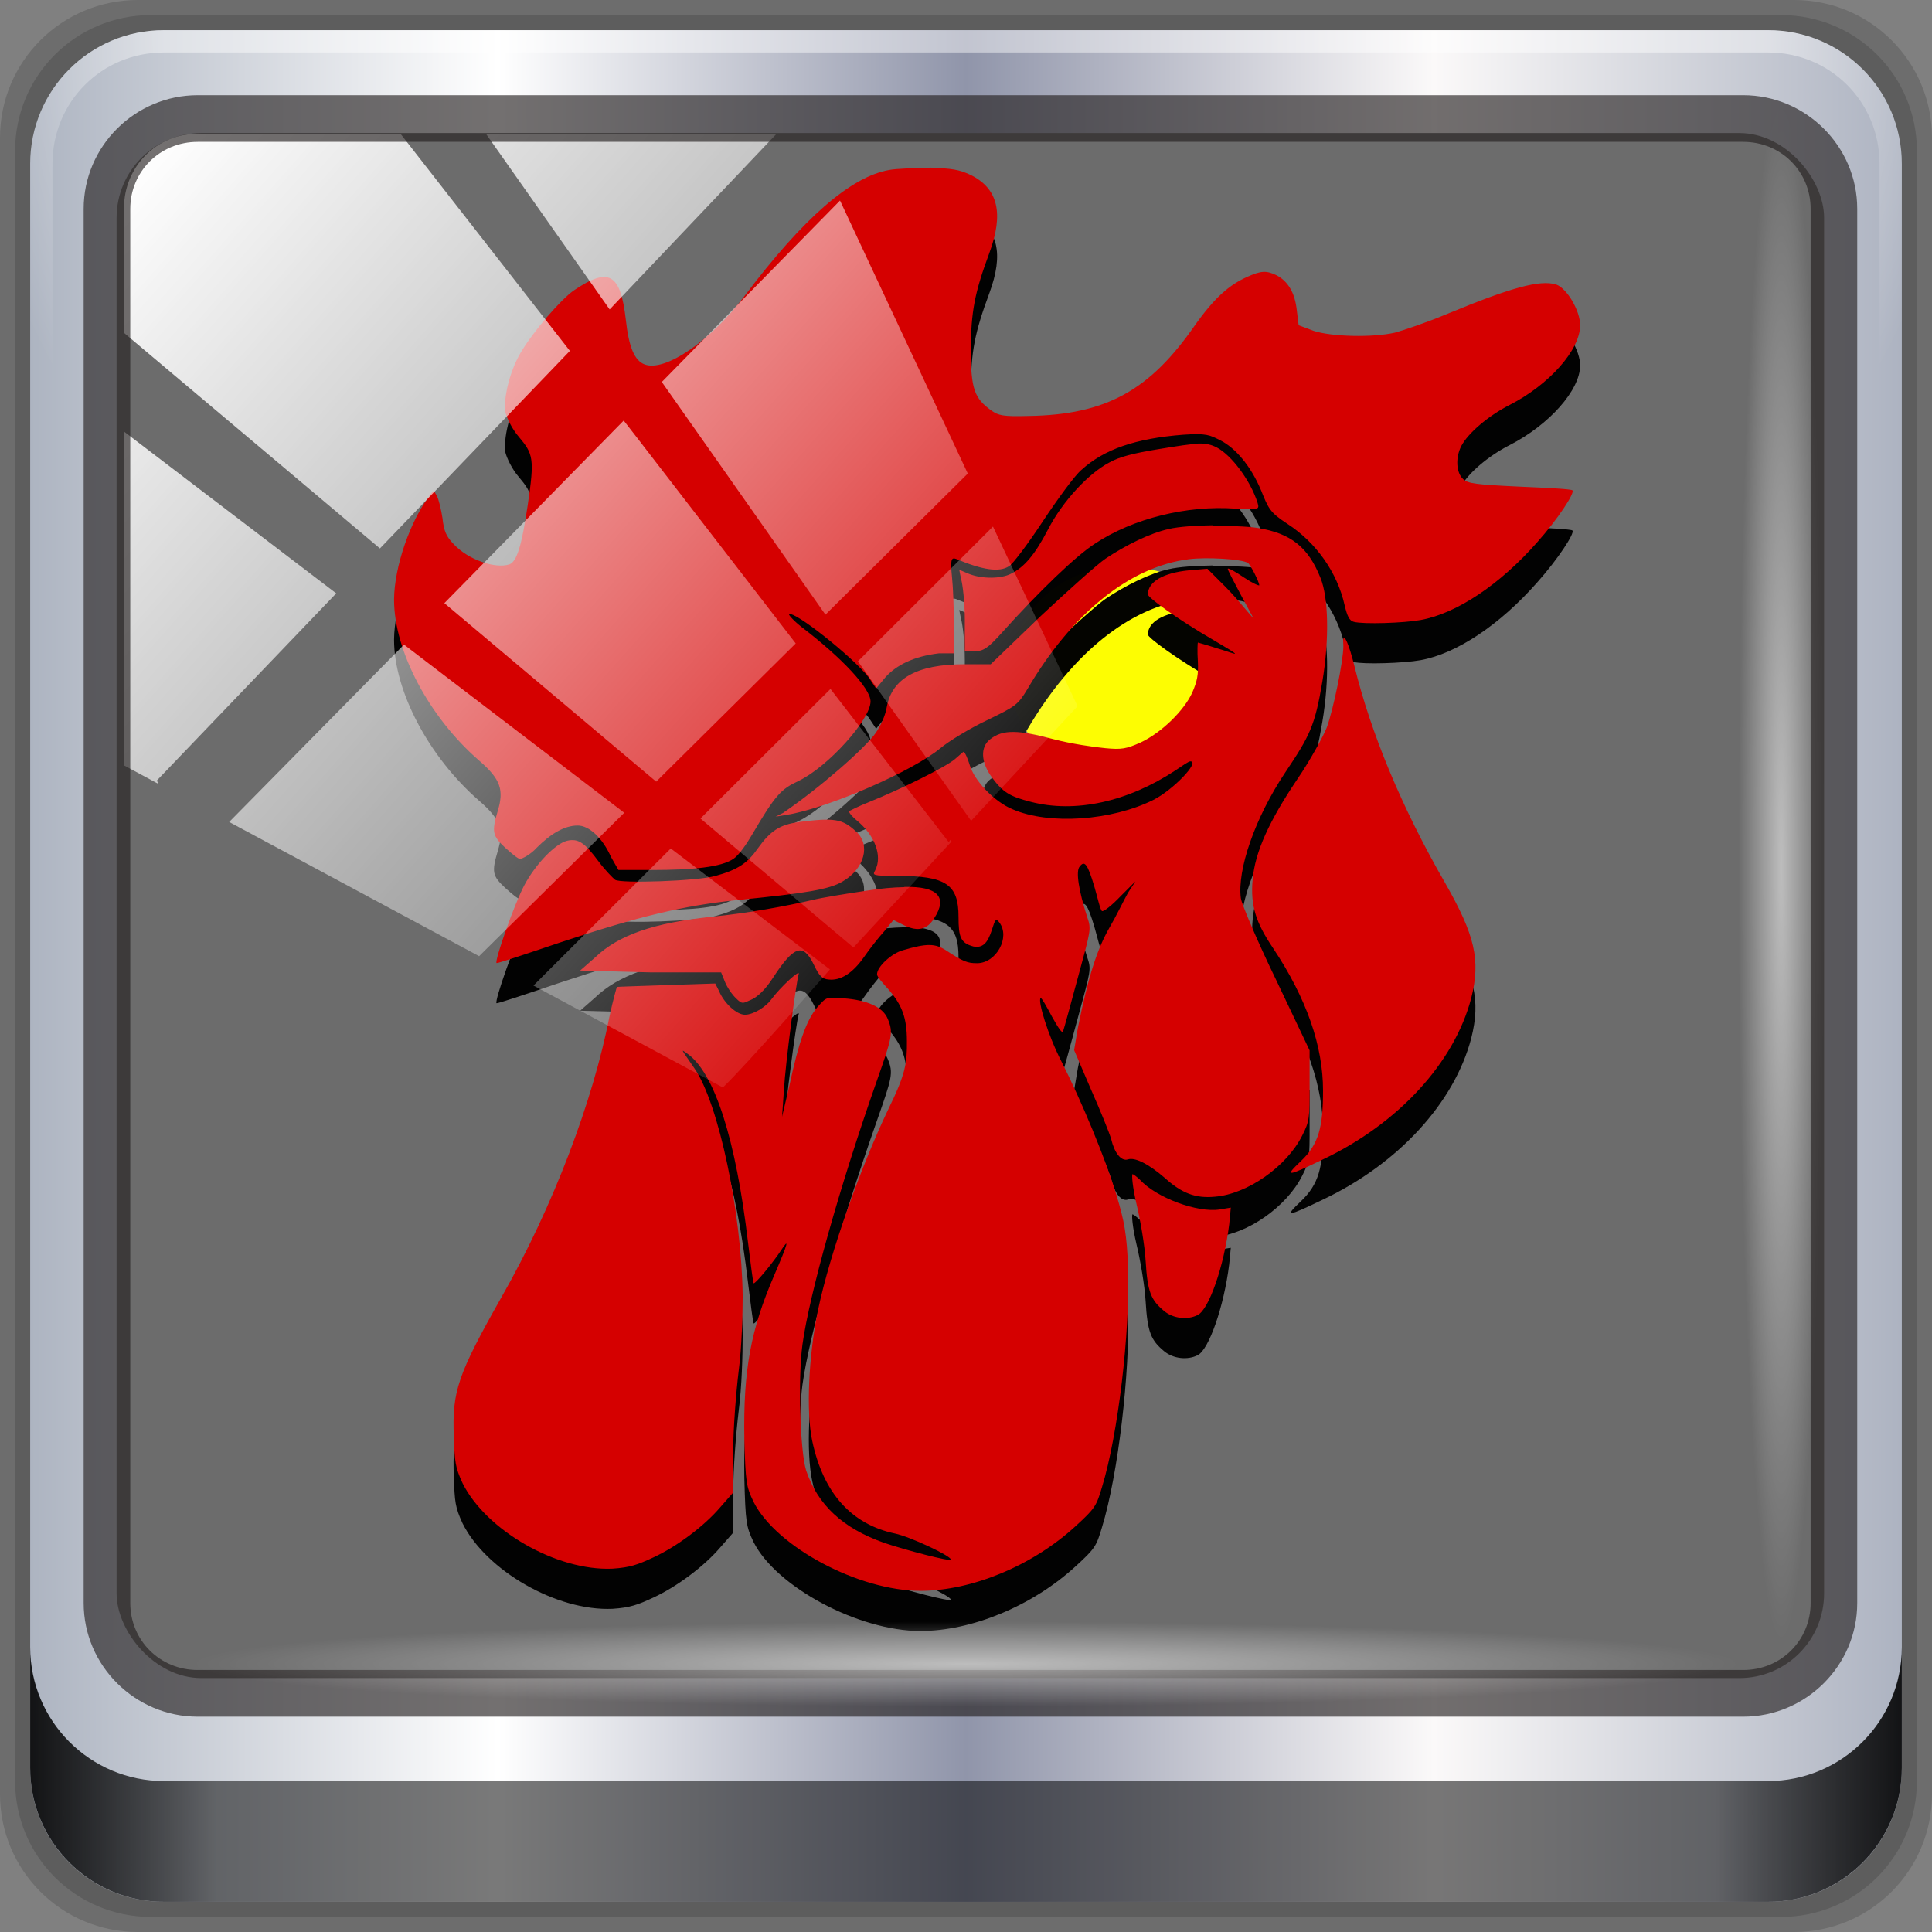 <?xml version="1.0" encoding="UTF-8" standalone="no"?>
<svg
   xmlns:dc="http://purl.org/dc/elements/1.1/"
   xmlns:cc="http://creativecommons.org/ns#"
   xmlns:rdf="http://www.w3.org/1999/02/22-rdf-syntax-ns#"
   xmlns:svg="http://www.w3.org/2000/svg"
   xmlns="http://www.w3.org/2000/svg"
   xmlns:xlink="http://www.w3.org/1999/xlink"
   xmlns:sodipodi="http://sodipodi.sourceforge.net/DTD/sodipodi-0.dtd"
   xmlns:inkscape="http://www.inkscape.org/namespaces/inkscape"
   viewBox="0 0 96 96"
   id="svg3035"
   version="1.1"
   inkscape:version="0.92.2 5c3e80d, 2017-08-06"
   sodipodi:docname="steam_icon_219150.svg"
   width="96"
   height="96">
  <rect x="0" y="0" width="96" height="96" fill="#808080" stroke="none"/>
  <sodipodi:namedview
     pagecolor="#ffffff"
     bordercolor="#666666"
     borderopacity="1"
     objecttolerance="10"
     gridtolerance="10"
     guidetolerance="10"
     inkscape:pageopacity="0"
     inkscape:pageshadow="2"
     inkscape:window-width="1280"
     inkscape:window-height="932"
     id="namedview3080"
     showgrid="false"
     inkscape:zoom="2.6714254"
     inkscape:cx="48"
     inkscape:cy="35.827976"
     inkscape:window-x="0"
     inkscape:window-y="21"
     inkscape:window-maximized="1"
     inkscape:current-layer="g1115" />
  <defs
     id="defs3037">
    <linearGradient
       id="linearGradient3764"
       x1="1"
       x2="47"
       gradientUnits="userSpaceOnUse"
       gradientTransform="matrix(0,-1,1,0,-1.5e-6,48)">
      <stop
         style="stop-color:#b24432;stop-opacity:1"
         id="stop3040" />
      <stop
         offset="1"
         style="stop-color:#c14836;stop-opacity:1"
         id="stop3042" />
    </linearGradient>
    <linearGradient
       gradientTransform="scale(1.006,0.994)"
       gradientUnits="userSpaceOnUse"
       id="ButtonShadow"
       y2="7.017"
       x2="45.448"
       y1="92.54"
       x1="45.448">
      <stop
         offset="0"
         style="stop-color:#000000;stop-opacity:1"
         id="stop3750" />
      <stop
         offset="1"
         style="stop-color:#000000;stop-opacity:0.588"
         id="stop3752" />
    </linearGradient>
    <linearGradient
       id="linearGradient3737">
      <stop
         offset="0"
         style="stop-color:#ffffff;stop-opacity:1"
         id="stop3739" />
      <stop
         offset="1"
         style="stop-color:#ffffff;stop-opacity:0"
         id="stop3741" />
    </linearGradient>
    <filter
       id="filter3174"
       style="color-interpolation-filters:sRGB">
      <feGaussianBlur
         stdDeviation="1.71"
         id="feGaussianBlur3176" />
    </filter>
    <linearGradient
       gradientUnits="userSpaceOnUse"
       xlink:href="#linearGradient3737"
       id="linearGradient3188"
       y2="63.893"
       x2="36.357"
       y1="6"
       x1="36.357" />
    <filter
       id="filter3794"
       height="1.384"
       width="1.384"
       y="-0.192"
       x="-0.192"
       style="color-interpolation-filters:sRGB">
      <feGaussianBlur
         stdDeviation="5.28"
         id="feGaussianBlur3796" />
    </filter>
    <linearGradient
       gradientUnits="userSpaceOnUse"
       xlink:href="#linearGradient3737"
       id="linearGradient3613"
       y2="138.661"
       x2="48"
       y1="20.221"
       x1="48" />
    <radialGradient
       gradientTransform="matrix(1.157,0,0,0.996,-7.551,0.197)"
       gradientUnits="userSpaceOnUse"
       xlink:href="#linearGradient3737"
       id="radialGradient3619"
       fy="90.172"
       fx="48"
       r="42"
       cy="90.172"
       cx="48" />
    <clipPath
       id="clipPath3613">
      <rect
         style="fill:#ffffff;fill-opacity:1;fill-rule:nonzero;stroke:none"
         id="rect3615"
         y="6"
         x="6"
         ry="6"
         rx="6"
         height="84"
         width="84" />
    </clipPath>
    <linearGradient
       gradientTransform="matrix(1.006,0,0,0.994,100,0)"
       gradientUnits="userSpaceOnUse"
       id="ButtonShadow-0"
       y2="7.017"
       x2="45.448"
       y1="92.54"
       x1="45.448">
      <stop
         offset="0"
         style="stop-color:#000000;stop-opacity:1"
         id="stop3750-8" />
      <stop
         offset="1"
         style="stop-color:#000000;stop-opacity:0.588"
         id="stop3752-5" />
    </linearGradient>
    <linearGradient
       gradientTransform="matrix(1.024,0,0,1.012,-1.143,-98.071)"
       gradientUnits="userSpaceOnUse"
       xlink:href="#ButtonShadow-0"
       id="linearGradient3780"
       y2="90.239"
       x2="32.251"
       y1="6.132"
       x1="32.251" />
    <linearGradient
       gradientTransform="translate(0,-97)"
       gradientUnits="userSpaceOnUse"
       xlink:href="#ButtonShadow-0"
       id="linearGradient3721"
       y2="90.239"
       x2="32.251"
       y1="6.132"
       x1="32.251" />
    <linearGradient
       id="linearGradient3700-7">
      <stop
         offset="0"
         style="stop-color:#383838;stop-opacity:1"
         id="stop3702-2" />
      <stop
         offset="1"
         style="stop-color:#797979;stop-opacity:1"
         id="stop3704-7" />
    </linearGradient>
    <linearGradient
       gradientUnits="userSpaceOnUse"
       xlink:href="#linearGradient3700-7"
       id="linearGradient4103"
       y2="5.988"
       x2="48"
       y1="90"
       x1="48" />
    <clipPath
       id="clipPath4066">
      <rect
         style="color:#000000;display:inline;overflow:visible;visibility:visible;opacity:0.5;fill:#ff00ff;fill-opacity:1;fill-rule:nonzero;stroke:none;stroke-width:8;marker:none;enable-background:accumulate"
         id="rect4068"
         y="48"
         x="6"
         ry="6"
         rx="6"
         height="38"
         width="84" />
    </clipPath>
    <linearGradient
       gradientUnits="userSpaceOnUse"
       xlink:href="#linearGradient4075-2"
       id="linearGradient4081-2"
       y2="70"
       x2="29"
       y1="86"
       x1="29" />
    <linearGradient
       id="linearGradient4075-2">
      <stop
         offset="0"
         style="stop-color:#ffdf60;stop-opacity:1"
         id="stop4077-6" />
      <stop
         offset="1"
         style="stop-color:#ffd917;stop-opacity:1"
         id="stop4079-1" />
    </linearGradient>
    <filter
       id="filter3864"
       style="color-interpolation-filters:sRGB">
      <feBlend
         id="feBlend3866"
         mode="multiply"
         in2="BackgroundImage" />
    </filter>
    <clipPath
       id="clipPath3880">
      <rect
         style="fill:#ff00ff;fill-opacity:1;fill-rule:nonzero;stroke:none"
         id="rect3882"
         y="6"
         x="6"
         ry="6"
         rx="6"
         height="84"
         width="84" />
    </clipPath>
    <linearGradient
       gradientTransform="matrix(1.064,0,0,1.064,-3.362,-2.216)"
       gradientUnits="userSpaceOnUse"
       xlink:href="#linearGradient3962"
       id="linearGradient3968"
       y2="59.651"
       x2="44.619"
       y1="33.264"
       x1="41.145" />
    <linearGradient
       id="linearGradient3962">
      <stop
         offset="0"
         style="stop-color:#f5f5f5;stop-opacity:1"
         id="stop3964" />
      <stop
         offset="1"
         style="stop-color:#dcdcdc;stop-opacity:1"
         id="stop3966" />
    </linearGradient>
    <radialGradient
       inkscape:collect="always"
       xlink:href="#linearGradient3737"
       id="radialGradient4097"
       gradientUnits="userSpaceOnUse"
       gradientTransform="matrix(0.395,-0.13,0.503,1.526,6.382,-26.002)"
       cx="55.598"
       cy="46.454"
       fx="55.598"
       fy="46.454"
       r="2.614" />
    <radialGradient
       inkscape:collect="always"
       xlink:href="#linearGradient3737"
       id="radialGradient4095"
       gradientUnits="userSpaceOnUse"
       gradientTransform="matrix(0.95,-0.313,1.21,3.668,-53.397,-103.875)"
       cx="55.598"
       cy="46.454"
       fx="55.598"
       fy="46.454"
       r="2.614" />
    <linearGradient
       inkscape:collect="always"
       xlink:href="#linearGradient3737"
       id="linearGradient4093"
       gradientUnits="userSpaceOnUse"
       x1="41.646"
       y1="71.088"
       x2="41.864"
       y2="22.683" />
    <linearGradient
       inkscape:collect="always"
       xlink:href="#linearGradient3782-2"
       id="linearGradient4091"
       gradientUnits="userSpaceOnUse"
       x1="48.353"
       y1="24.342"
       x2="48.353"
       y2="46.271" />
    <radialGradient
       inkscape:collect="always"
       xlink:href="#linearGradient3717-1"
       id="radialGradient4089"
       gradientUnits="userSpaceOnUse"
       gradientTransform="matrix(1,0,0,1.5,0,-24)"
       cx="48"
       cy="58.667"
       fx="48"
       fy="58.667"
       r="16" />
    <linearGradient
       inkscape:collect="always"
       xlink:href="#linearGradient3942"
       id="linearGradient4087"
       gradientUnits="userSpaceOnUse"
       x1="51"
       y1="73"
       x2="52"
       y2="26" />
    <linearGradient
       inkscape:collect="always"
       xlink:href="#linearGradient3942"
       id="linearGradient4085"
       gradientUnits="userSpaceOnUse"
       x1="47"
       y1="74"
       x2="47"
       y2="24" />
    <linearGradient
       inkscape:collect="always"
       xlink:href="#linearGradient3942"
       id="linearGradient4083"
       gradientUnits="userSpaceOnUse"
       x1="49"
       y1="75"
       x2="49"
       y2="22.99" />
    <linearGradient
       id="linearGradient3942">
      <stop
         id="stop3944"
         style="stop-color:#000000;stop-opacity:1"
         offset="0" />
      <stop
         id="stop3946"
         style="stop-color:#000000;stop-opacity:0"
         offset="1" />
    </linearGradient>
    <radialGradient
       inkscape:collect="always"
       xlink:href="#linearGradient3737"
       id="radialGradient3895-1"
       gradientUnits="userSpaceOnUse"
       gradientTransform="matrix(0.395,-0.13,0.503,1.526,6.382,-26.002)"
       cx="55.598"
       cy="46.454"
       fx="55.598"
       fy="46.454"
       r="2.614" />
    <radialGradient
       inkscape:collect="always"
       xlink:href="#linearGradient3737"
       id="radialGradient3893-1"
       gradientUnits="userSpaceOnUse"
       gradientTransform="matrix(0.95,-0.313,1.21,3.668,-53.397,-103.875)"
       cx="55.598"
       cy="46.454"
       fx="55.598"
       fy="46.454"
       r="2.614" />
    <linearGradient
       id="linearGradient3782-2">
      <stop
         id="stop3784-6"
         style="stop-color:#697c84;stop-opacity:1"
         offset="0" />
      <stop
         id="stop3786-0"
         style="stop-color:#697c84;stop-opacity:0"
         offset="1" />
    </linearGradient>
    <linearGradient
       id="linearGradient3717-1">
      <stop
         id="stop3719-4"
         style="stop-color:#ffffff;stop-opacity:1"
         offset="0" />
      <stop
         id="stop3721-0"
         style="stop-color:#93a3aa;stop-opacity:1"
         offset="1" />
    </linearGradient>
    <radialGradient
       inkscape:collect="always"
       xlink:href="#linearGradient3717-1"
       id="radialGradient3887-6"
       gradientUnits="userSpaceOnUse"
       gradientTransform="matrix(1,0,0,1.5,0,-24)"
       cx="48"
       cy="58.667"
       fx="48"
       fy="58.667"
       r="16" />
    <radialGradient
       inkscape:collect="always"
       xlink:href="#linearGradient3737"
       id="radialGradient3895"
       gradientUnits="userSpaceOnUse"
       gradientTransform="matrix(0.395,-0.13,0.503,1.526,6.382,-26.002)"
       cx="55.598"
       cy="46.454"
       fx="55.598"
       fy="46.454"
       r="2.614" />
    <radialGradient
       inkscape:collect="always"
       xlink:href="#linearGradient3737"
       id="radialGradient3893"
       gradientUnits="userSpaceOnUse"
       gradientTransform="matrix(0.95,-0.313,1.21,3.668,-53.397,-103.875)"
       cx="55.598"
       cy="46.454"
       fx="55.598"
       fy="46.454"
       r="2.614" />
    <radialGradient
       inkscape:collect="always"
       xlink:href="#linearGradient3717-1"
       id="radialGradient3887"
       gradientUnits="userSpaceOnUse"
       gradientTransform="matrix(1,0,0,1.5,0,-24)"
       cx="48"
       cy="58.667"
       fx="48"
       fy="58.667"
       r="16" />
    <linearGradient
       inkscape:collect="always"
       xlink:href="#ButtonShadow"
       id="linearGradient3839"
       gradientUnits="userSpaceOnUse"
       gradientTransform="scale(1.006,0.994)"
       x1="45.448"
       y1="92.54"
       x2="45.448"
       y2="7.017" />
    <linearGradient
       inkscape:collect="always"
       xlink:href="#linearGradient3737"
       id="linearGradient3837"
       gradientUnits="userSpaceOnUse"
       x1="2.771"
       y1="-28.642"
       x2="50.528"
       y2="14.514" />
    <radialGradient
       inkscape:collect="always"
       xlink:href="#linearGradient3737"
       id="radialGradient3833"
       gradientUnits="userSpaceOnUse"
       gradientTransform="matrix(0.888,0,0,0.049,16.069,-98.752)"
       cx="13.948"
       cy="44.893"
       fx="13.948"
       fy="44.893"
       r="43.199" />
    <linearGradient
       inkscape:collect="always"
       xlink:href="#linearGradient3832-0-6-1-1"
       id="linearGradient3829"
       gradientUnits="userSpaceOnUse"
       gradientTransform="translate(8.044,-14.666)"
       x1="1.5"
       y1="88.172"
       x2="94.5"
       y2="88.172" />
    <radialGradient
       inkscape:collect="always"
       xlink:href="#linearGradient4091-0-3-0-7"
       id="radialGradient3827"
       gradientUnits="userSpaceOnUse"
       gradientTransform="matrix(-1.187,0,0,-0.969,113.022,-39.322)"
       cx="48"
       cy="-27"
       fx="48"
       fy="-27"
       r="42" />
    <linearGradient
       inkscape:collect="always"
       xlink:href="#linearGradient6139-0"
       id="linearGradient3825"
       gradientUnits="userSpaceOnUse"
       gradientTransform="matrix(1.107,0,0,1.107,2.901,-18.701)"
       x1="6"
       y1="47"
       x2="90"
       y2="47" />
    <linearGradient
       id="linearGradient4208">
      <stop
         offset="0"
         style="stop-color:#f3840c;stop-opacity:1"
         id="stop4210" />
      <stop
         offset="1"
         style="stop-color:#f2b80c;stop-opacity:1"
         id="stop4212" />
    </linearGradient>
    <linearGradient
       id="linearGradient4084">
      <stop
         offset="0"
         style="stop-color:#537d6b;stop-opacity:1"
         id="stop4086" />
      <stop
         offset="1"
         style="stop-color:#92bbaa;stop-opacity:1"
         id="stop4088" />
    </linearGradient>
    <filter
       id="filter3174-36"
       style="color-interpolation-filters:sRGB">
      <feGaussianBlur
         stdDeviation="1.71"
         id="feGaussianBlur3176-3" />
    </filter>
    <filter
       id="filter3794-5"
       height="1.384"
       width="1.384"
       y="-0.192"
       x="-0.192"
       style="color-interpolation-filters:sRGB">
      <feGaussianBlur
         stdDeviation="5.28"
         id="feGaussianBlur3796-5" />
    </filter>
    <radialGradient
       gradientTransform="matrix(1.157,0,0,0.996,-7.551,0.197)"
       gradientUnits="userSpaceOnUse"
       xlink:href="#linearGradient3737"
       id="radialGradient3619-8"
       fy="90.172"
       fx="48"
       r="42"
       cy="90.172"
       cx="48" />
    <clipPath
       id="clipPath3613-7">
      <rect
         style="fill:#ffffff;fill-opacity:1;fill-rule:nonzero;stroke:none"
         id="rect3615-9"
         y="6"
         x="6"
         ry="6"
         rx="6"
         height="84"
         width="84" />
    </clipPath>
    <linearGradient
       id="linearGradient556">
      <stop
         offset="0"
         style="stop-color:#ffffff;stop-opacity:1"
         id="stop557" />
      <stop
         offset="1"
         style="stop-color:#8f8f8f;stop-opacity:1"
         id="stop558" />
    </linearGradient>
    <linearGradient
       id="linearGradient561">
      <stop
         offset="0"
         style="stop-color:#72a6db;stop-opacity:1"
         id="stop562" />
      <stop
         offset="1"
         style="stop-color:#4974aa;stop-opacity:1"
         id="stop563" />
    </linearGradient>
    <linearGradient
       id="linearGradient564">
      <stop
         offset="0"
         style="stop-color:#3278c6;stop-opacity:1"
         id="stop565" />
      <stop
         offset="1"
         style="stop-color:#264980;stop-opacity:1"
         id="stop566" />
    </linearGradient>
    <radialGradient
       spreadMethod="pad"
       gradientTransform="scale(0.888,1.127)"
       gradientUnits="userSpaceOnUse"
       xlink:href="#linearGradient556"
       id="radialGradient4058"
       fy="13.492"
       fx="24.218"
       r="10.214"
       cy="13.492"
       cx="24.218" />
    <radialGradient
       spreadMethod="pad"
       gradientTransform="scale(1.061,0.942)"
       gradientUnits="userSpaceOnUse"
       xlink:href="#linearGradient561"
       id="radialGradient4060"
       fy="4.291"
       fx="31.638"
       r="6.114"
       cy="4.291"
       cx="31.638" />
    <linearGradient
       spreadMethod="pad"
       gradientTransform="scale(0.578,1.73)"
       gradientUnits="userSpaceOnUse"
       xlink:href="#linearGradient561"
       id="linearGradient4062"
       y2="18.199"
       x2="68.417"
       y1="9.709"
       x1="66.897" />
    <linearGradient
       spreadMethod="pad"
       gradientTransform="scale(0.653,1.531)"
       gradientUnits="userSpaceOnUse"
       xlink:href="#linearGradient3737"
       id="linearGradient4064"
       y2="14.642"
       x2="56.889"
       y1="5.456"
       x1="42.008" />
    <radialGradient
       spreadMethod="pad"
       gradientTransform="scale(0.993,1.007)"
       gradientUnits="userSpaceOnUse"
       xlink:href="#linearGradient564"
       id="radialGradient4066"
       fy="16.135"
       fx="15.486"
       r="27.532"
       cy="16.135"
       cx="15.486" />
    <linearGradient
       spreadMethod="pad"
       gradientTransform="scale(0.993,1.007)"
       gradientUnits="userSpaceOnUse"
       xlink:href="#linearGradient3942"
       id="linearGradient4068"
       y2="21.709"
       x2="23.981"
       y1="41.885"
       x1="40.971" />
    <radialGradient
       spreadMethod="pad"
       gradientTransform="scale(1.122,0.891)"
       gradientUnits="userSpaceOnUse"
       xlink:href="#linearGradient561"
       id="radialGradient4070"
       fy="25.591"
       fx="56.925"
       r="5.343"
       cy="25.591"
       cx="56.925" />
    <linearGradient
       spreadMethod="pad"
       gradientTransform="scale(0.96,1.042)"
       gradientUnits="userSpaceOnUse"
       xlink:href="#linearGradient3737"
       id="linearGradient4072"
       y2="24.687"
       x2="25.338"
       y1="15.336"
       x1="25.033" />
    <linearGradient
       spreadMethod="pad"
       gradientTransform="scale(0.888,1.127)"
       gradientUnits="userSpaceOnUse"
       xlink:href="#linearGradient556"
       id="linearGradient4074"
       y2="24.093"
       x2="28.115"
       y1="16.387"
       x1="27.607" />
    <radialGradient
       spreadMethod="pad"
       gradientTransform="scale(1.04,0.961)"
       gradientUnits="userSpaceOnUse"
       xlink:href="#linearGradient561"
       id="radialGradient4076"
       fy="3.356"
       fx="32.369"
       r="6.057"
       cy="3.356"
       cx="32.369" />
    <linearGradient
       spreadMethod="pad"
       gradientTransform="scale(1.517,0.659)"
       gradientUnits="userSpaceOnUse"
       xlink:href="#linearGradient561"
       id="linearGradient4078"
       y2="54.864"
       x2="37.26"
       y1="47.909"
       x1="36.83" />
    <linearGradient
       spreadMethod="pad"
       gradientTransform="scale(1.847,0.541)"
       gradientUnits="userSpaceOnUse"
       xlink:href="#linearGradient3942"
       id="linearGradient4080"
       y2="63.224"
       x2="30.472"
       y1="68.697"
       x1="29.954" />
    <linearGradient
       spreadMethod="pad"
       gradientTransform="scale(1.926,0.519)"
       gradientUnits="userSpaceOnUse"
       xlink:href="#linearGradient561"
       id="linearGradient4082"
       y2="68.898"
       x2="29.396"
       y1="63.282"
       x1="29.049" />
    <linearGradient
       gradientUnits="userSpaceOnUse"
       xlink:href="#linearGradient3737"
       id="linearGradient4152"
       y2="109.107"
       x2="48"
       y1="6"
       x1="48" />
    <linearGradient
       gradientUnits="userSpaceOnUse"
       xlink:href="#linearGradient4084"
       id="linearGradient4206"
       y2="5.988"
       x2="48"
       y1="90"
       x1="48" />
    <linearGradient
       gradientUnits="userSpaceOnUse"
       xlink:href="#linearGradient4208"
       id="linearGradient4214"
       y2="5.988"
       x2="48"
       y1="90"
       x1="48" />
    <linearGradient
       id="linearGradient4281-6-1">
      <stop
         offset="0"
         style="stop-color:#1e1e1e;stop-opacity:1"
         id="stop4283-9-3" />
      <stop
         offset="1"
         style="stop-color:#505050;stop-opacity:1"
         id="stop4285-8-23" />
    </linearGradient>
    <linearGradient
       gradientTransform="matrix(0,1,-1,0,70.996,0.004)"
       gradientUnits="userSpaceOnUse"
       xlink:href="#linearGradient4281-6-1"
       id="linearGradient3299"
       y2="47.996"
       x2="79.996"
       y1="47.996"
       x1="15.996" />
    <filter
       id="filter3174-3"
       style="color-interpolation-filters:sRGB">
      <feGaussianBlur
         stdDeviation="1.71"
         id="feGaussianBlur3176-6" />
    </filter>
    <linearGradient
       gradientUnits="userSpaceOnUse"
       xlink:href="#linearGradient4281-6-1"
       id="linearGradient4416"
       y2="80"
       x2="48"
       y1="16"
       x1="48" />
    <filter
       id="filter3174-0"
       style="color-interpolation-filters:sRGB">
      <feGaussianBlur
         stdDeviation="1.71"
         id="feGaussianBlur3176-7" />
    </filter>
    <radialGradient
       inkscape:collect="always"
       xlink:href="#linearGradient3737"
       id="radialGradient7464"
       gradientUnits="userSpaceOnUse"
       gradientTransform="matrix(0.888,0,0,0.049,16.069,-98.752)"
       cx="13.948"
       cy="44.893"
       fx="13.948"
       fy="44.893"
       r="43.199" />
    <radialGradient
       inkscape:collect="always"
       xlink:href="#linearGradient3737"
       id="radialGradient7462"
       gradientUnits="userSpaceOnUse"
       gradientTransform="matrix(0.975,0,0,0.049,41.943,65.501)"
       cx="13.948"
       cy="44.893"
       fx="13.948"
       fy="44.893"
       r="43.199" />
    <radialGradient
       inkscape:collect="always"
       xlink:href="#linearGradient4091-0-3-0-7"
       id="radialGradient7430"
       gradientUnits="userSpaceOnUse"
       gradientTransform="matrix(-1.072,0,0,-0.875,199.464,-19.126)"
       cx="48"
       cy="-27"
       fx="48"
       fy="-27"
       r="42" />
    <radialGradient
       inkscape:collect="always"
       xlink:href="#linearGradient3737"
       id="radialGradient7428"
       gradientUnits="userSpaceOnUse"
       gradientTransform="matrix(0,1.621,-2.038,0,65.295,-227.084)"
       cx="158"
       cy="6.213"
       fx="158"
       fy="6.213"
       r="41" />
    <linearGradient
       id="linearGradient6139-0">
      <stop
         style="stop-color:#adb4c1;stop-opacity:1;"
         offset="0"
         id="stop6141-2" />
      <stop
         id="stop6151-0"
         offset="0.25"
         style="stop-color:#ffffff;stop-opacity:1;" />
      <stop
         id="stop6147-1"
         offset="0.5"
         style="stop-color:#9095aa;stop-opacity:1;" />
      <stop
         style="stop-color:#fbf9f9;stop-opacity:1;"
         offset="0.75"
         id="stop6149-4" />
      <stop
         style="stop-color:#adb3c1;stop-opacity:1;"
         offset="1"
         id="stop6143-4" />
    </linearGradient>
    <linearGradient
       id="linearGradient4091-0-3-0-7">
      <stop
         id="stop4093-3-6-4-2"
         offset="0"
         style="stop-color:#ffffff;stop-opacity:1;" />
      <stop
         style="stop-color:#ffffff;stop-opacity:1;"
         offset="0.8"
         id="stop4099-6-1-8-3" />
      <stop
         id="stop4095-1-0-7-9"
         offset="1"
         style="stop-color:#ffffff;stop-opacity:0;" />
    </linearGradient>
    <radialGradient
       r="42"
       fy="-27"
       fx="48"
       cy="-27"
       cx="48"
       gradientTransform="matrix(-1.072,0,0,-0.875,199.464,-19.126)"
       gradientUnits="userSpaceOnUse"
       id="radialGradient4075"
       xlink:href="#linearGradient4091-0-3-0-7"
       inkscape:collect="always" />
    <radialGradient
       r="41"
       fy="6.213"
       fx="158"
       cy="6.213"
       cx="158"
       gradientTransform="matrix(0,1.621,-2.038,0,160.664,-243.037)"
       gradientUnits="userSpaceOnUse"
       id="radialGradient4073"
       xlink:href="#linearGradient3737"
       inkscape:collect="always" />
    <linearGradient
       inkscape:collect="always"
       xlink:href="#linearGradient3942"
       id="linearGradient6448-0"
       gradientUnits="userSpaceOnUse"
       x1="47.998"
       y1="48.029"
       x2="127.416"
       y2="57.665" />
    <linearGradient
       inkscape:collect="always"
       xlink:href="#linearGradient3942"
       id="linearGradient6446-1"
       gradientUnits="userSpaceOnUse"
       x1="47.997"
       y1="48.029"
       x2="127.052"
       y2="60.29" />
    <linearGradient
       inkscape:collect="always"
       xlink:href="#linearGradient3942"
       id="linearGradient6444-4"
       gradientUnits="userSpaceOnUse"
       x1="48.055"
       y1="48.032"
       x2="126.673"
       y2="62.839" />
    <linearGradient
       inkscape:collect="always"
       xlink:href="#linearGradient3942"
       id="linearGradient6442-5"
       gradientUnits="userSpaceOnUse"
       x1="48.234"
       y1="48.047"
       x2="126.139"
       y2="66.233" />
    <radialGradient
       inkscape:collect="always"
       xlink:href="#linearGradient3942"
       id="radialGradient6424-3"
       gradientUnits="userSpaceOnUse"
       gradientTransform="matrix(1,0,0,1.014,-30,-0.661)"
       cx="48.265"
       cy="47.887"
       fx="48.265"
       fy="47.887"
       r="28.879" />
    <radialGradient
       inkscape:collect="always"
       xlink:href="#linearGradient3737"
       id="radialGradient6422-6"
       gradientUnits="userSpaceOnUse"
       gradientTransform="matrix(1,0,0,0.985,-30,0.716)"
       cx="48.41"
       cy="47.598"
       fx="48.41"
       fy="47.598"
       r="30.64" />
    <clipPath
       id="clipPath4194-1-2-5">
      <rect
         style="fill:#ff00ff;fill-opacity:1;fill-rule:nonzero;stroke:none"
         id="rect4196-1-6-2"
         y="6"
         x="6"
         ry="6"
         rx="6"
         height="84"
         width="84" />
    </clipPath>
    <linearGradient
       id="linearGradient3832-0-6-1-1">
      <stop
         id="stop3834-6-3-7-1"
         offset="0"
         style="stop-color:#000000;stop-opacity:1;" />
      <stop
         style="stop-color:#000000;stop-opacity:0.588;"
         offset="0.1"
         id="stop3872-2-4" />
      <stop
         id="stop3844-6-2-7-6"
         offset="0.9"
         style="stop-color:#000000;stop-opacity:0.588;" />
      <stop
         id="stop3836-5-0-2-9"
         offset="1"
         style="stop-color:#000000;stop-opacity:1;" />
    </linearGradient>
    <radialGradient
       gradientUnits="userSpaceOnUse"
       gradientTransform="matrix(0.975,0,0,0.049,41.943,65.501)"
       r="43.199"
       fy="44.893"
       fx="13.948"
       cy="44.893"
       cx="13.948"
       id="radialGradient4139"
       xlink:href="#linearGradient3737"
       inkscape:collect="always" />
    <radialGradient
       r="43.199"
       fy="44.893"
       fx="13.948"
       cy="44.893"
       cx="13.948"
       gradientTransform="matrix(0.888,0,0,0.049,16.069,-98.752)"
       gradientUnits="userSpaceOnUse"
       id="radialGradient4143"
       xlink:href="#linearGradient3737"
       inkscape:collect="always" />
    <clipPath
       id="clipPath4156-4"
       clipPathUnits="userSpaceOnUse">
      <path
         inkscape:connector-curvature="0"
         id="path4158-0"
         d="m 27.046,-55.695 -14.214,13.321 0.061,0 15.653,21.771 10.231,-10.546 C 38.562,-32.302 27.468,-54.819 27.046,-55.695 Z M 9.647,-39.383 -5.241,-25.321 15.988,-7.806 26.372,-18.383 9.647,-39.383 Z m 31.491,12.951 -9.741,9.714 8.945,12.458 7.781,-7.555 -6.984,-14.617 z m -49.84,4.379 -13.754,12.982 26.283,13.846 0.061,-0.062 -0.123,-0.062 L 13.599,-5.401 -8.702,-22.053 Z m 38.015,7.401 -9.803,9.775 11.579,9.559 7.628,-7.401 -8.669,-11.009 -0.735,-0.925 z m 20.187,5.674 -7.383,7.216 6.188,8.542 5.82,-6.137 -4.626,-9.621 z m -32.195,6.322 -9.557,9.498 13.662,7.185 7.934,-7.678 -12.039,-9.004 z m 23.312,2.374 -7.107,6.938 8.363,6.907 5.361,-5.674 -0.061,-0.092 -0.092,0.123 -6.464,-8.203 z m -8.73,8.542 -7.505,7.339 10.354,5.458 c 1.397,-1.321 5.675,-6.123 5.851,-6.322 L 31.886,8.26 Z"
         style="opacity:0.6;fill:#ffffff;fill-opacity:1;stroke:none" />
    </clipPath>
    <radialGradient
       spreadMethod="pad"
       gradientTransform="scale(0.888,1.127)"
       gradientUnits="userSpaceOnUse"
       xlink:href="#linearGradient556"
       id="radialGradient4058-6"
       fy="13.492"
       fx="24.218"
       r="10.214"
       cy="13.492"
       cx="24.218" />
    <radialGradient
       spreadMethod="pad"
       gradientTransform="scale(1.061,0.942)"
       gradientUnits="userSpaceOnUse"
       xlink:href="#linearGradient561"
       id="radialGradient4060-3"
       fy="4.291"
       fx="31.638"
       r="6.114"
       cy="4.291"
       cx="31.638" />
    <radialGradient
       spreadMethod="pad"
       gradientTransform="scale(0.993,1.007)"
       gradientUnits="userSpaceOnUse"
       xlink:href="#linearGradient564"
       id="radialGradient4066-6"
       fy="16.135"
       fx="15.486"
       r="27.532"
       cy="16.135"
       cx="15.486" />
    <radialGradient
       spreadMethod="pad"
       gradientTransform="scale(1.122,0.891)"
       gradientUnits="userSpaceOnUse"
       xlink:href="#linearGradient561"
       id="radialGradient4070-9"
       fy="25.591"
       fx="56.925"
       r="5.343"
       cy="25.591"
       cx="56.925" />
    <radialGradient
       spreadMethod="pad"
       gradientTransform="scale(1.04,0.961)"
       gradientUnits="userSpaceOnUse"
       xlink:href="#linearGradient561"
       id="radialGradient4076-4"
       fy="3.356"
       fx="32.369"
       r="6.057"
       cy="3.356"
       cx="32.369" />
    <radialGradient
       cx="55.598"
       cy="46.454"
       r="2.614"
       fx="55.598"
       fy="46.454"
       id="radialGradient3776"
       xlink:href="#linearGradient3737"
       gradientUnits="userSpaceOnUse"
       gradientTransform="matrix(0.395,-0.13,0.503,1.526,6.382,-26.002)" />
    <radialGradient
       cx="55.598"
       cy="46.454"
       r="2.614"
       fx="55.598"
       fy="46.454"
       id="radialGradient3762"
       xlink:href="#linearGradient3737"
       gradientUnits="userSpaceOnUse"
       gradientTransform="matrix(0.95,-0.313,1.21,3.668,-53.397,-103.875)" />
    <radialGradient
       cx="48"
       cy="58.667"
       r="16"
       fx="48"
       fy="58.667"
       id="radialGradient3723"
       xlink:href="#linearGradient3717-1"
       gradientUnits="userSpaceOnUse"
       gradientTransform="matrix(1,0,0,1.5,0,-24)" />
    <linearGradient
       x1="48"
       y1="90"
       x2="48"
       y2="5.988"
       id="linearGradient3617"
       xlink:href="#linearGradient3700"
       gradientUnits="userSpaceOnUse" />
    <clipPath
       id="clipPath3613-4">
      <rect
         width="84"
         height="84"
         rx="6"
         ry="6"
         x="6"
         y="6"
         id="rect3615-1"
         style="fill:#ffffff;fill-opacity:1;fill-rule:nonzero;stroke:none" />
    </clipPath>
    <radialGradient
       cx="48"
       cy="90.172"
       r="42"
       fx="48"
       fy="90.172"
       id="radialGradient3619-2"
       xlink:href="#linearGradient3737"
       gradientUnits="userSpaceOnUse"
       gradientTransform="matrix(1.157,0,0,0.996,-7.551,0.197)" />
    <filter
       x="-0.192"
       y="-0.192"
       width="1.384"
       height="1.384"
       id="filter3794-3"
       style="color-interpolation-filters:sRGB">
      <feGaussianBlur
         id="feGaussianBlur3796-7"
         stdDeviation="5.28" />
    </filter>
    <filter
       id="filter3174-4"
       style="color-interpolation-filters:sRGB">
      <feGaussianBlur
         id="feGaussianBlur3176-5"
         stdDeviation="1.71" />
    </filter>
    <linearGradient
       id="linearGradient3700">
      <stop
         id="stop3702"
         style="stop-color:#667981;stop-opacity:1"
         offset="0" />
      <stop
         id="stop3704"
         style="stop-color:#a4b2b8;stop-opacity:1"
         offset="1" />
    </linearGradient>
    <radialGradient
       r="42"
       fy="90.172"
       fx="48"
       cy="90.172"
       cx="48"
       gradientTransform="matrix(1.157,0,0,0.996,-7.551,0.197)"
       gradientUnits="userSpaceOnUse"
       id="radialGradient4048"
       xlink:href="#linearGradient3737"
       inkscape:collect="always" />
    <clipPath
       id="clipPath4066-0">
      <rect
         style="color:#000000;display:inline;overflow:visible;visibility:visible;opacity:0.5;fill:#ff00ff;fill-opacity:1;fill-rule:nonzero;stroke:none;stroke-width:8;marker:none;enable-background:accumulate"
         id="rect4068-3"
         y="48"
         x="6"
         ry="6"
         rx="6"
         height="38"
         width="84" />
    </clipPath>
    <linearGradient
       inkscape:collect="always"
       xlink:href="#ButtonShadow"
       id="linearGradient5078"
       gradientUnits="userSpaceOnUse"
       gradientTransform="scale(1.006,0.994)"
       x1="45.448"
       y1="92.54"
       x2="45.448"
       y2="7.017" />
    <linearGradient
       inkscape:collect="always"
       xlink:href="#ButtonShadow"
       id="linearGradient5080"
       gradientUnits="userSpaceOnUse"
       gradientTransform="scale(1.006,0.994)"
       x1="45.448"
       y1="92.54"
       x2="45.448"
       y2="7.017" />
    <linearGradient
       inkscape:collect="always"
       xlink:href="#ButtonShadow"
       id="linearGradient5082"
       gradientUnits="userSpaceOnUse"
       gradientTransform="scale(1.006,0.994)"
       x1="45.448"
       y1="92.54"
       x2="45.448"
       y2="7.017" />
    <radialGradient
       inkscape:collect="always"
       xlink:href="#linearGradient3737"
       id="radialGradient1110"
       gradientUnits="userSpaceOnUse"
       gradientTransform="matrix(0.888,0,0,0.049,-68.434,-70.218)"
       cx="13.948"
       cy="44.893"
       fx="13.948"
       fy="44.893"
       r="43.199" />
  </defs>
  <g
     style="enable-background:new"
     id="g5032">
    <g
       id="g4021">
      <g
         id="g3803">
        <g
           id="layer1-6"
           inkscape:label="Layer 1"
           transform="translate(-1e-6,32)">
          <g
             id="g7390"
             transform="translate(-8.044,-17.334)">
            <path
               inkscape:connector-curvature="0"
               id="path3288"
               d="m 97.187,-14.666 -82.286,0 c -3.799,0 -6.857,3.058 -6.857,6.857 l 0,82.286 c 0,3.799 3.058,6.857 6.857,6.857 l 82.286,0 c 3.799,0 6.857,-3.058 6.857,-6.857 l 0,-82.286 c 0,-3.799 -3.058,-6.857 -6.857,-6.857 z"
               style="display:inline;opacity:0.15;fill:#000000;fill-opacity:1;fill-rule:nonzero;stroke:none" />
            <path
               style="display:inline;opacity:0.15;fill:#000000;fill-opacity:1;fill-rule:nonzero;stroke:none"
               d="m 96.544,-13.916 -81,0 c -3.739,0 -6.75,3.01 -6.75,6.75 l 0,81 c 0,3.74 3.011,6.75 6.75,6.75 l 81,0 c 3.74,0 6.75,-3.01 6.75,-6.75 l 0,-81 c 0,-3.739 -3.01,-6.75 -6.75,-6.75 z"
               id="path4085"
               inkscape:connector-curvature="0" />
            <path
               inkscape:connector-curvature="0"
               id="rect4251-1"
               d="m 95.901,-13.166 -79.714,0 c -3.68,0 -6.643,2.963 -6.643,6.643 l 0,79.714 c 0,3.68 2.963,6.643 6.643,6.643 l 79.714,0 c 3.68,0 6.643,-2.963 6.643,-6.643 l 0,-79.714 c 0,-3.68 -2.963,-6.643 -6.643,-6.643 z"
               style="display:inline;fill:url(#linearGradient3825);fill-opacity:1;fill-rule:nonzero;stroke:none" />
            <rect
               style="fill:#6c6c6c;fill-opacity:1;stroke:none;stroke-width:0.398;stroke-linecap:round;stroke-linejoin:round;stroke-miterlimit:4;stroke-dasharray:none;stroke-dashoffset:0;stroke-opacity:1"
               id="rect4301"
               width="84.846"
               height="76.772"
               x="13.837"
               y="-8.055"
               ry="4.209" />
            <g
               id="g1115"
               transform="matrix(1.037,0,0,1.037,0.995,-2.476)">
              <ellipse
                 ry="5.152"
                 rx="5.48"
                 cy="20.53"
                 cx="60.624"
                 id="path1105"
                 style="opacity:1;fill:#ffff00;fill-opacity:0.981;stroke:none;stroke-width:0.289;stroke-linejoin:bevel;stroke-miterlimit:4;stroke-dasharray:none;stroke-opacity:1" />
              <path
                 d="m 51.362,-1.775 c -0.721,-0.011 -1.599,0.023 -1.954,0.088 -1.84,0.321 -4.115,2.297 -6.932,6.034 C 40.869,6.489 38.671,8.008 37.683,7.63 37.206,7.451 36.928,6.81 36.786,5.501 36.53,3.26 35.977,2.951 34.301,4.081 33.691,4.501 32.347,6.034 31.728,7.099 c -0.534,0.92 -0.821,2.218 -0.71,2.84 0.065,0.244 0.298,0.767 0.633,1.153 0.699,0.832 0.767,1.031 0.432,3.283 -0.29,1.985 -0.534,2.729 -0.889,2.84 -0.676,0.21 -1.962,-0.221 -2.661,-0.977 -0.344,-0.355 -0.466,-0.611 -0.534,-1.244 -0.065,-0.432 -0.187,-0.909 -0.267,-1.065 -0.168,-0.278 -0.133,-0.31 -0.355,0 -0.92,1.198 -1.687,3.393 -1.698,4.969 0,2.462 1.664,5.622 4.083,7.721 1.031,0.889 1.187,1.408 0.889,2.397 -0.298,1.008 -0.267,1.198 0.355,1.775 0.31,0.278 0.611,0.534 0.71,0.534 0.099,0 0.522,-0.221 0.798,-0.534 0.676,-0.676 1.332,-1.065 1.962,-1.065 0.554,0 1.187,0.588 1.599,1.508 l 0.355,0.622 h 1.607 c 1.962,0 3.317,-0.133 3.905,-0.534 0.256,-0.168 0.633,-0.71 0.889,-1.153 1.13,-1.931 1.397,-2.187 2.218,-2.573 1.42,-0.676 3.462,-2.95 3.462,-3.816 0,-0.633 -1.397,-2.107 -3.283,-3.55 -0.412,-0.321 -0.645,-0.599 -0.622,-0.622 0.21,-0.221 3.084,2.064 3.816,3.019 l 0.355,0.534 0.443,-0.534 c 0.511,-0.576 1.343,-1.008 2.573,-1.153 h 0.71 v -1.42 c 0,-0.744 -0.034,-1.718 -0.088,-2.218 -0.088,-0.855 -0.034,-0.965 0.187,-0.889 1.244,0.522 2.064,0.664 2.541,0.355 0.179,-0.099 0.889,-1.042 1.607,-2.13 0.721,-1.088 1.553,-2.229 1.863,-2.485 1.088,-0.988 2.584,-1.508 4.881,-1.687 1.11,-0.077 1.264,0.011 1.775,0.267 0.721,0.366 1.454,1.21 1.954,2.397 0.355,0.877 0.42,1.054 1.252,1.599 1.386,0.897 2.397,2.329 2.752,3.905 0.122,0.511 0.221,0.744 0.443,0.798 0.466,0.122 2.397,0.057 3.195,-0.088 1.729,-0.31 3.805,-1.698 5.591,-3.728 1,-1.122 1.809,-2.363 1.687,-2.485 -0.057,-0.065 -1.244,-0.122 -2.561,-0.179 -2.073,-0.099 -2.428,-0.145 -2.672,-0.355 -0.344,-0.31 -0.378,-1.042 -0.088,-1.599 0.31,-0.588 1.252,-1.42 2.317,-1.962 1.886,-0.965 3.373,-2.63 3.373,-3.816 0,-0.699 -0.633,-1.775 -1.153,-1.954 C 80.584,3.567 79.196,3.945 76.123,5.219 75.135,5.631 74.016,6.006 73.639,6.108 72.574,6.353 70.6,6.307 69.734,6.02 L 69.024,5.753 68.936,5.043 C 68.848,4.2 68.516,3.646 67.959,3.357 67.471,3.124 67.227,3.135 66.54,3.445 65.708,3.822 65.009,4.41 64.055,5.753 61.902,8.86 59.818,10.047 56.067,10.101 54.846,10.135 54.636,10.078 54.292,9.834 53.494,9.257 53.315,8.826 53.315,6.906 53.327,5.109 53.494,4.2 54.204,2.292 54.903,0.395 54.624,-0.792 53.315,-1.445 52.75,-1.712 52.418,-1.755 51.353,-1.8 M 64.22,11.433 c -0.378,0.011 -0.943,0.099 -1.962,0.267 -1.13,0.187 -1.82,0.355 -2.309,0.633 -1.008,0.534 -2.229,1.851 -2.928,3.195 -0.645,1.244 -1.153,1.82 -1.775,2.13 -0.488,0.256 -1.42,0.256 -2.042,0 l -0.443,-0.187 0.088,0.443 c 0.077,0.244 0.179,1.13 0.179,1.954 v 1.508 h 0.443 c 0.454,0 0.664,-0.145 1.332,-0.889 1.786,-1.985 3.538,-3.672 4.447,-4.259 1.851,-1.232 4.447,-1.851 6.744,-1.687 1.13,0.077 1.153,0.034 1.065,-0.267 -0.332,-1.065 -1.252,-2.297 -1.962,-2.664 -0.233,-0.122 -0.5,-0.199 -0.889,-0.187 m 0.721,3.916 c -0.798,0.011 -1.653,0.065 -2.13,0.179 -0.897,0.199 -2.064,0.775 -3.027,1.42 -0.366,0.244 -1.741,1.477 -3.107,2.752 l -2.397,2.309 h -1.252 c -2.309,0 -3.484,0.699 -3.728,2.053 -0.065,0.412 -0.31,0.931 -0.534,1.244 -0.511,0.733 -2.695,2.641 -4.438,3.828 l -0.355,0.179 0.534,-0.088 c 1.962,-0.31 6.046,-2.096 7.366,-3.195 0.412,-0.344 1.42,-0.954 2.218,-1.332 1.397,-0.676 1.496,-0.744 1.954,-1.508 2.13,-3.626 4.904,-5.858 7.721,-6.213 0.843,-0.111 2.55,-0.011 2.84,0.179 0.111,0.065 0.542,0.909 0.542,1.065 0,0.045 -0.31,-0.088 -0.71,-0.355 -0.412,-0.278 -0.775,-0.488 -0.798,-0.432 -0.023,0.023 0.267,0.576 0.622,1.244 l 0.622,1.153 -0.534,-0.622 C 66.06,18.853 65.605,18.364 65.273,18.043 l -0.622,-0.622 -0.897,0.077 c -1.232,0.122 -1.954,0.554 -1.954,1.153 0,0.145 1.355,1.153 3.195,2.218 0.542,0.321 1,0.588 0.977,0.622 -0.023,0.023 -0.389,-0.122 -0.889,-0.267 -0.477,-0.156 -0.889,-0.267 -0.889,-0.267 -0.011,0 -0.034,0.412 0,0.889 0.034,0.664 -0.034,0.965 -0.267,1.508 -0.389,0.855 -1.465,1.92 -2.485,2.397 -0.676,0.298 -0.897,0.344 -1.687,0.267 -0.5,-0.045 -1.653,-0.21 -2.485,-0.432 -1.664,-0.443 -2.419,-0.477 -3.019,0 -0.5,0.378 -0.454,1.122 0.088,1.851 0.522,0.699 0.843,0.897 1.851,1.153 2.13,0.554 4.648,0 6.932,-1.508 0.344,-0.233 0.633,-0.432 0.71,-0.432 0.488,0 -0.821,1.374 -1.775,1.851 -1.985,0.988 -4.981,1.21 -6.744,0.443 -0.866,-0.355 -1.832,-1.363 -2.053,-2.13 -0.088,-0.29 -0.233,-0.622 -0.29,-0.622 -0.023,0 -0.199,0.168 -0.42,0.355 -0.443,0.378 -2.595,1.443 -4.083,2.042 -0.534,0.21 -0.931,0.42 -0.977,0.443 -0.057,0.023 0.122,0.256 0.355,0.443 0.877,0.721 1.244,1.709 0.889,2.397 -0.133,0.233 -0.156,0.267 1.065,0.267 2.34,0 2.928,0.412 2.928,1.962 0,0.977 0.099,1.252 0.71,1.42 0.443,0.088 0.687,-0.156 0.889,-0.798 0.156,-0.488 0.187,-0.576 0.355,-0.355 0.542,0.71 -0.145,1.954 -1.065,1.954 -0.443,0 -0.645,-0.057 -1.496,-0.622 -0.511,-0.321 -0.897,-0.344 -2.053,0 -0.542,0.145 -1.244,0.787 -1.244,1.153 0,0.122 0.267,0.412 0.534,0.71 0.664,0.755 0.897,1.374 0.897,2.485 0.011,1.076 -0.065,1.587 -0.897,3.283 -1.244,2.595 -2.774,6.778 -3.373,9.66 -0.443,2.175 -0.565,4.836 -0.267,6.222 0.534,2.519 1.897,4.004 3.97,4.438 0.699,0.145 2.672,1.065 2.672,1.244 0,0.122 -2.218,-0.466 -3.195,-0.798 -2.008,-0.71 -3.183,-1.832 -3.737,-3.462 -0.29,-0.92 -0.4,-4.404 -0.179,-6.034 0.332,-2.408 1.797,-7.622 3.55,-12.602 0.744,-2.118 0.821,-2.34 0.534,-3.019 -0.233,-0.565 -1,-0.897 -2.13,-0.977 -0.832,-0.065 -0.798,-0.065 -1.244,0.432 -0.511,0.599 -0.889,1.664 -1.332,3.737 l -0.355,1.508 0.088,-1.252 c 0.077,-1.355 0.588,-5.18 0.71,-5.591 0.077,-0.244 -0.877,0.622 -1.332,1.244 -0.233,0.321 -0.832,0.71 -1.244,0.71 -0.4,0 -1,-0.554 -1.244,-1.142 l -0.179,-0.355 -2.317,0.077 c -1.275,0.045 -2.363,0.077 -2.397,0.088 -0.011,0.023 -0.187,0.633 -0.355,1.42 -0.787,4.027 -2.683,9.073 -5.148,13.4 -2.141,3.782 -2.397,4.569 -2.309,6.744 0.045,1.187 0.057,1.431 0.42,2.218 1.13,2.263 4.515,4.214 7.187,4.092 0.843,-0.057 1.198,-0.187 1.962,-0.542 1.099,-0.511 2.397,-1.465 3.195,-2.397 l 0.622,-0.71 v -1.962 c 0,-1.076 0.133,-2.794 0.267,-3.905 0.145,-1.099 0.187,-2.683 0.187,-3.55 -0.045,-3.939 -1.142,-9.229 -2.317,-10.916 -0.645,-0.943 -0.664,-0.931 -0.355,-0.71 1.332,0.909 2.351,4.16 2.928,9.061 0.122,1.019 0.244,1.931 0.267,1.954 0.065,0.065 0.943,-1 1.332,-1.599 0.366,-0.554 0.366,-0.432 -0.355,1.244 -1.099,2.55 -1.477,4.492 -1.42,7.809 0.057,2.084 0.088,2.286 0.443,3.027 1.088,2.152 5.035,4.259 7.996,4.259 2.419,0 5.347,-1.176 7.454,-3.118 0.92,-0.843 0.977,-0.954 1.244,-1.851 0.775,-2.53 1.343,-7.397 1.252,-10.481 -0.065,-1.687 -0.187,-2.263 -0.542,-3.462 -0.534,-1.786 -1.687,-4.549 -2.664,-6.477 -0.633,-1.232 -1.13,-2.874 -0.988,-3.019 0.045,-0.023 0.278,0.389 0.542,0.889 0.321,0.576 0.5,0.832 0.534,0.71 0.045,-0.111 0.366,-1.298 0.71,-2.573 0.622,-2.297 0.653,-2.309 0.443,-2.916 -0.4,-1.244 -0.554,-2.195 -0.355,-2.408 0.221,-0.29 0.366,-0.179 0.71,0.988 0.156,0.542 0.278,1.099 0.355,1.142 0.057,0.065 0.488,-0.278 0.897,-0.71 l 0.71,-0.71 -0.355,0.542 c -0.187,0.332 -0.565,1.122 -0.897,1.687 -0.576,1.008 -1,2.275 -1.508,4.793 l -0.179,1.065 0.798,1.863 c 0.454,1.019 0.889,2.096 0.977,2.397 0.156,0.664 0.477,1.076 0.798,0.977 0.321,-0.111 0.954,0.179 1.775,0.889 0.798,0.721 1.454,0.988 2.397,0.897 1.553,-0.122 3.439,-1.443 4.183,-2.928 0.355,-0.699 0.355,-0.832 0.355,-2.397 V 40.499 L 67.942,37.117 c -0.889,-1.832 -1.641,-3.606 -1.687,-3.905 -0.179,-1.355 0.664,-3.839 2.13,-6.034 1.176,-1.752 1.42,-2.229 1.775,-4.347 0.344,-2.042 0.29,-4.049 -0.088,-4.969 -0.588,-1.477 -1.42,-2.141 -3.019,-2.397 -0.599,-0.088 -1.42,-0.099 -2.218,-0.088 m 6.332,5.401 c -0.023,0.065 0,0.168 0,0.355 0,0.699 -0.477,3.027 -0.798,3.905 -0.156,0.389 -0.775,1.542 -1.42,2.485 -1.32,1.962 -2.019,3.462 -2.13,4.802 -0.111,1.244 0.156,2.053 0.977,3.271 1.619,2.428 2.397,4.702 2.397,6.832 0,1.741 -0.199,2.561 -1.065,3.382 -0.809,0.767 -0.664,0.744 1.065,-0.088 3.615,-1.718 6.29,-4.637 7.099,-7.721 0.466,-1.832 0.168,-3.038 -1.244,-5.512 -2.118,-3.672 -3.572,-7.233 -4.347,-10.382 -0.278,-1.122 -0.488,-1.519 -0.534,-1.332 m -26.099,8.786 c -0.909,0.122 -1.355,0.42 -1.954,1.252 -0.488,0.699 -0.943,1.031 -2.053,1.332 -0.889,0.244 -4.538,0.366 -4.793,0.179 -0.077,-0.057 -0.477,-0.454 -0.798,-0.889 -0.645,-0.866 -0.954,-1.11 -1.508,-0.977 -0.565,0.145 -1.508,1.122 -2.042,2.13 -0.466,0.866 -1.431,3.606 -1.332,3.728 0.045,0.023 1.374,-0.42 3.019,-0.977 3.771,-1.252 5.912,-1.775 8.519,-2.042 3.217,-0.321 4.416,-0.5 5.057,-0.897 1.031,-0.599 1.355,-1.763 0.622,-2.397 -0.645,-0.599 -1.031,-0.664 -2.752,-0.443 m 5.057,3.118 c -0.522,0.011 -1.088,0.057 -1.851,0.179 -0.889,0.133 -2.073,0.321 -2.561,0.443 -1.252,0.29 -3.05,0.622 -4.802,0.798 -2.763,0.29 -4.458,0.866 -5.591,1.954 l -0.71,0.622 3.373,0.088 h 3.382 l 0.179,0.443 c 0.099,0.256 0.344,0.622 0.534,0.798 0.298,0.29 0.31,0.256 0.71,0.077 0.29,-0.122 0.676,-0.454 1.065,-1.065 1.008,-1.542 1.443,-1.675 1.954,-0.622 0.267,0.565 0.412,0.687 0.71,0.71 0.565,0.065 1.142,-0.29 1.687,-1.065 0.267,-0.389 0.721,-0.965 0.977,-1.244 l 0.443,-0.542 0.534,0.267 c 0.645,0.298 1.076,0.199 1.42,-0.355 0.653,-1.008 0.168,-1.531 -1.42,-1.496 m 10.927,13.755 c -0.065,0 0,0.653 0.179,1.42 0.187,0.767 0.4,2.008 0.443,2.752 0.088,1.485 0.256,1.874 0.889,2.397 0.443,0.366 1.13,0.432 1.607,0.187 0.534,-0.267 1.252,-2.309 1.508,-4.347 l 0.077,-0.798 -0.534,0.088 c -1.065,0.168 -3.038,-0.565 -3.816,-1.42 -0.156,-0.145 -0.31,-0.267 -0.355,-0.267 m 0,0"
                 style="fill:#000000;fill-opacity:0.981;fill-rule:nonzero;stroke:none;stroke-width:2.84"
                 id="path3066"
                 inkscape:connector-curvature="0" />
              <path
                 d="m 51.362,-3.699 c -0.721,-0.011 -1.599,0.023 -1.954,0.088 -1.84,0.321 -4.115,2.297 -6.932,6.034 C 40.869,4.564 38.671,6.084 37.683,5.706 37.206,5.527 36.928,4.885 36.786,3.576 36.53,1.336 35.976,1.026 34.301,2.156 33.691,2.577 32.347,4.11 31.728,5.175 c -0.534,0.92 -0.821,2.218 -0.71,2.84 0.065,0.244 0.298,0.767 0.633,1.153 0.699,0.832 0.767,1.031 0.432,3.283 -0.29,1.985 -0.534,2.729 -0.889,2.84 -0.676,0.21 -1.962,-0.221 -2.661,-0.977 -0.344,-0.355 -0.466,-0.611 -0.534,-1.244 -0.065,-0.432 -0.187,-0.909 -0.267,-1.065 -0.168,-0.278 -0.133,-0.31 -0.355,0 -0.92,1.198 -1.687,3.393 -1.698,4.969 0,2.462 1.664,5.622 4.083,7.721 1.031,0.889 1.187,1.408 0.889,2.397 -0.298,1.008 -0.267,1.198 0.355,1.775 0.31,0.278 0.611,0.534 0.71,0.534 0.099,0 0.522,-0.221 0.798,-0.534 0.676,-0.676 1.332,-1.065 1.962,-1.065 0.554,0 1.187,0.588 1.599,1.508 l 0.355,0.622 h 1.607 c 1.962,0 3.317,-0.133 3.905,-0.534 0.256,-0.168 0.633,-0.71 0.889,-1.153 1.13,-1.931 1.397,-2.187 2.218,-2.573 1.42,-0.676 3.462,-2.95 3.462,-3.816 0,-0.633 -1.397,-2.107 -3.283,-3.55 -0.412,-0.321 -0.645,-0.599 -0.622,-0.622 0.21,-0.221 3.084,2.064 3.816,3.019 l 0.355,0.534 0.443,-0.534 c 0.511,-0.576 1.343,-1.008 2.573,-1.153 h 0.71 v -1.42 c 0,-0.744 -0.034,-1.718 -0.088,-2.218 -0.088,-0.855 -0.034,-0.965 0.187,-0.889 1.244,0.522 2.064,0.664 2.541,0.355 0.179,-0.099 0.889,-1.042 1.607,-2.13 0.721,-1.088 1.553,-2.229 1.863,-2.485 1.088,-0.988 2.584,-1.508 4.881,-1.687 1.11,-0.077 1.264,0.011 1.775,0.267 0.721,0.366 1.454,1.21 1.954,2.397 0.355,0.877 0.42,1.054 1.252,1.599 1.386,0.897 2.397,2.329 2.752,3.905 0.122,0.511 0.221,0.744 0.443,0.798 0.466,0.122 2.397,0.057 3.195,-0.088 1.729,-0.31 3.805,-1.698 5.591,-3.728 1,-1.122 1.809,-2.363 1.687,-2.485 -0.057,-0.065 -1.244,-0.122 -2.561,-0.179 -2.073,-0.099 -2.428,-0.145 -2.672,-0.355 -0.344,-0.31 -0.378,-1.042 -0.088,-1.599 0.31,-0.588 1.252,-1.42 2.317,-1.962 1.886,-0.965 3.373,-2.63 3.373,-3.816 0,-0.699 -0.633,-1.775 -1.153,-1.954 C 80.584,1.642 79.196,2.02 76.123,3.295 75.135,3.707 74.016,4.082 73.639,4.184 72.574,4.428 70.6,4.383 69.734,4.096 L 69.024,3.829 68.936,3.119 C 68.848,2.276 68.516,1.722 67.959,1.432 67.471,1.2 67.227,1.211 66.54,1.52 65.708,1.898 65.009,2.486 64.055,3.829 61.902,6.936 59.818,8.123 56.067,8.177 54.846,8.211 54.636,8.154 54.292,7.91 53.494,7.333 53.315,6.902 53.315,4.982 53.327,3.184 53.494,2.276 54.204,0.367 54.903,-1.529 54.624,-2.716 53.315,-3.369 52.75,-3.636 52.418,-3.679 51.353,-3.724 M 64.22,9.508 c -0.378,0.011 -0.943,0.099 -1.962,0.267 -1.13,0.187 -1.82,0.355 -2.309,0.633 -1.008,0.534 -2.229,1.851 -2.928,3.195 -0.645,1.244 -1.153,1.82 -1.775,2.13 -0.488,0.256 -1.42,0.256 -2.042,0 l -0.443,-0.187 0.088,0.443 c 0.077,0.244 0.179,1.13 0.179,1.954 v 1.508 h 0.443 c 0.454,0 0.664,-0.145 1.332,-0.889 1.786,-1.985 3.538,-3.672 4.447,-4.259 1.851,-1.232 4.447,-1.851 6.744,-1.687 1.13,0.077 1.153,0.034 1.065,-0.267 C 66.727,11.283 65.807,10.051 65.097,9.684 64.864,9.562 64.597,9.486 64.208,9.497 m 0.721,3.916 c -0.798,0.011 -1.653,0.065 -2.13,0.179 -0.897,0.199 -2.064,0.775 -3.027,1.42 -0.366,0.244 -1.741,1.477 -3.107,2.752 l -2.397,2.309 h -1.252 c -2.309,0 -3.484,0.699 -3.728,2.053 -0.065,0.412 -0.31,0.931 -0.534,1.244 -0.511,0.733 -2.695,2.641 -4.438,3.828 l -0.355,0.179 0.534,-0.088 c 1.962,-0.31 6.046,-2.096 7.366,-3.195 0.412,-0.344 1.42,-0.954 2.218,-1.332 1.397,-0.676 1.496,-0.744 1.954,-1.508 2.13,-3.626 4.904,-5.858 7.721,-6.213 0.843,-0.111 2.55,-0.011 2.84,0.179 0.111,0.065 0.542,0.909 0.542,1.065 0,0.045 -0.31,-0.088 -0.71,-0.355 -0.412,-0.278 -0.775,-0.488 -0.798,-0.432 -0.023,0.023 0.267,0.576 0.622,1.244 l 0.622,1.153 -0.534,-0.622 C 66.06,16.928 65.605,16.44 65.273,16.119 l -0.622,-0.622 -0.897,0.077 c -1.232,0.122 -1.954,0.554 -1.954,1.153 0,0.145 1.355,1.153 3.195,2.218 0.542,0.321 1,0.588 0.977,0.622 -0.023,0.023 -0.389,-0.122 -0.889,-0.267 -0.477,-0.156 -0.889,-0.267 -0.889,-0.267 -0.011,0 -0.034,0.412 0,0.889 0.034,0.664 -0.034,0.965 -0.267,1.508 -0.389,0.855 -1.465,1.92 -2.485,2.397 -0.676,0.298 -0.897,0.344 -1.687,0.267 -0.5,-0.045 -1.653,-0.21 -2.485,-0.432 -1.664,-0.443 -2.419,-0.477 -3.019,0 -0.5,0.378 -0.454,1.122 0.088,1.851 0.522,0.699 0.843,0.897 1.851,1.153 2.13,0.554 4.648,0 6.932,-1.508 0.344,-0.233 0.633,-0.432 0.71,-0.432 0.488,0 -0.821,1.374 -1.775,1.851 -1.985,0.988 -4.981,1.21 -6.744,0.443 -0.866,-0.355 -1.832,-1.363 -2.053,-2.13 -0.088,-0.29 -0.233,-0.622 -0.29,-0.622 -0.023,0 -0.199,0.168 -0.42,0.355 -0.443,0.378 -2.595,1.443 -4.083,2.042 -0.534,0.21 -0.931,0.42 -0.977,0.443 -0.057,0.023 0.122,0.256 0.355,0.443 0.877,0.721 1.244,1.709 0.889,2.397 -0.133,0.233 -0.156,0.267 1.065,0.267 2.34,0 2.928,0.412 2.928,1.962 0,0.977 0.099,1.252 0.71,1.42 0.443,0.088 0.687,-0.156 0.889,-0.798 0.156,-0.488 0.187,-0.576 0.355,-0.355 0.542,0.71 -0.145,1.954 -1.065,1.954 -0.443,0 -0.645,-0.057 -1.496,-0.622 -0.511,-0.321 -0.897,-0.344 -2.053,0 -0.542,0.145 -1.244,0.787 -1.244,1.153 0,0.122 0.267,0.412 0.534,0.71 0.664,0.755 0.897,1.374 0.897,2.485 0.011,1.076 -0.065,1.587 -0.897,3.283 -1.244,2.595 -2.774,6.778 -3.373,9.66 -0.443,2.175 -0.565,4.836 -0.267,6.222 0.534,2.519 1.897,4.004 3.97,4.438 0.699,0.145 2.672,1.065 2.672,1.244 0,0.122 -2.218,-0.466 -3.195,-0.798 -2.008,-0.71 -3.183,-1.832 -3.737,-3.462 -0.29,-0.92 -0.4,-4.404 -0.179,-6.034 0.332,-2.408 1.797,-7.622 3.55,-12.602 0.744,-2.118 0.821,-2.34 0.534,-3.019 -0.233,-0.565 -1,-0.897 -2.13,-0.977 -0.832,-0.065 -0.798,-0.065 -1.244,0.432 -0.511,0.599 -0.889,1.664 -1.332,3.737 l -0.355,1.508 0.088,-1.252 c 0.077,-1.355 0.588,-5.18 0.71,-5.591 0.077,-0.244 -0.877,0.622 -1.332,1.244 -0.233,0.321 -0.832,0.71 -1.244,0.71 -0.4,0 -1,-0.554 -1.244,-1.142 l -0.179,-0.355 -2.317,0.077 c -1.275,0.045 -2.363,0.077 -2.397,0.088 -0.011,0.023 -0.187,0.633 -0.355,1.42 -0.787,4.027 -2.683,9.073 -5.148,13.4 -2.141,3.782 -2.397,4.569 -2.309,6.744 0.045,1.187 0.057,1.431 0.42,2.218 1.13,2.263 4.515,4.214 7.187,4.092 0.843,-0.057 1.198,-0.187 1.962,-0.542 1.099,-0.511 2.397,-1.465 3.195,-2.397 l 0.622,-0.71 v -1.962 c 0,-1.076 0.133,-2.794 0.267,-3.905 0.145,-1.099 0.187,-2.683 0.187,-3.55 -0.045,-3.939 -1.142,-9.229 -2.317,-10.916 -0.645,-0.943 -0.664,-0.931 -0.355,-0.71 1.332,0.909 2.351,4.16 2.928,9.061 0.122,1.019 0.244,1.931 0.267,1.954 0.065,0.065 0.943,-1 1.332,-1.599 0.366,-0.554 0.366,-0.432 -0.355,1.244 -1.099,2.55 -1.477,4.492 -1.42,7.809 0.057,2.084 0.088,2.286 0.443,3.027 1.088,2.152 5.035,4.259 7.996,4.259 2.419,0 5.347,-1.176 7.454,-3.118 0.92,-0.843 0.977,-0.954 1.244,-1.851 0.775,-2.53 1.343,-7.397 1.252,-10.481 -0.065,-1.687 -0.187,-2.263 -0.542,-3.462 -0.534,-1.786 -1.687,-4.549 -2.664,-6.477 -0.633,-1.232 -1.13,-2.874 -0.988,-3.019 0.045,-0.023 0.278,0.389 0.542,0.889 0.321,0.576 0.5,0.832 0.534,0.71 0.045,-0.111 0.366,-1.298 0.71,-2.573 0.622,-2.297 0.653,-2.309 0.443,-2.916 -0.4,-1.244 -0.554,-2.195 -0.355,-2.408 0.221,-0.29 0.366,-0.179 0.71,0.988 0.156,0.542 0.278,1.099 0.355,1.142 0.057,0.065 0.488,-0.278 0.897,-0.71 l 0.71,-0.71 -0.355,0.542 c -0.187,0.332 -0.565,1.122 -0.897,1.687 -0.576,1.008 -1,2.275 -1.508,4.793 l -0.179,1.065 0.798,1.863 c 0.454,1.019 0.889,2.096 0.977,2.397 0.156,0.664 0.477,1.076 0.798,0.977 0.321,-0.111 0.954,0.179 1.775,0.889 0.798,0.721 1.454,0.988 2.397,0.897 1.553,-0.122 3.439,-1.443 4.183,-2.928 0.355,-0.699 0.355,-0.832 0.355,-2.397 v -1.687 l -1.607,-3.382 c -0.889,-1.832 -1.641,-3.606 -1.687,-3.905 -0.179,-1.355 0.664,-3.839 2.13,-6.034 1.176,-1.752 1.42,-2.229 1.775,-4.347 0.344,-2.042 0.29,-4.049 -0.088,-4.969 -0.588,-1.477 -1.42,-2.141 -3.019,-2.397 -0.599,-0.088 -1.42,-0.099 -2.218,-0.088 m 6.332,5.401 c -0.023,0.065 0,0.168 0,0.355 0,0.699 -0.477,3.027 -0.798,3.905 -0.156,0.389 -0.775,1.542 -1.42,2.485 -1.32,1.962 -2.019,3.462 -2.13,4.802 -0.111,1.244 0.156,2.053 0.977,3.271 1.619,2.428 2.397,4.702 2.397,6.832 0,1.741 -0.199,2.561 -1.065,3.382 -0.809,0.767 -0.664,0.744 1.065,-0.088 3.615,-1.718 6.29,-4.637 7.099,-7.721 C 77.759,34.244 77.461,33.038 76.049,30.564 73.931,26.893 72.477,23.332 71.702,20.182 71.424,19.061 71.214,18.663 71.168,18.851 m -26.099,8.786 c -0.909,0.122 -1.355,0.42 -1.954,1.252 -0.488,0.699 -0.943,1.031 -2.053,1.332 -0.889,0.244 -4.538,0.366 -4.793,0.179 -0.077,-0.057 -0.477,-0.454 -0.798,-0.889 -0.645,-0.866 -0.954,-1.11 -1.508,-0.977 -0.565,0.145 -1.508,1.122 -2.042,2.13 -0.466,0.866 -1.431,3.606 -1.332,3.728 0.045,0.023 1.374,-0.42 3.019,-0.977 3.771,-1.252 5.912,-1.775 8.519,-2.042 3.217,-0.321 4.416,-0.5 5.057,-0.897 1.031,-0.599 1.355,-1.763 0.622,-2.397 -0.645,-0.599 -1.031,-0.664 -2.752,-0.443 m 5.057,3.118 c -0.522,0.011 -1.088,0.057 -1.851,0.179 -0.889,0.133 -2.073,0.321 -2.561,0.443 -1.252,0.29 -3.05,0.622 -4.802,0.798 -2.763,0.29 -4.458,0.866 -5.591,1.954 l -0.71,0.622 3.373,0.088 h 3.382 l 0.179,0.443 c 0.099,0.256 0.344,0.622 0.534,0.798 0.298,0.29 0.31,0.256 0.71,0.077 0.29,-0.122 0.676,-0.454 1.065,-1.065 1.008,-1.542 1.443,-1.675 1.954,-0.622 0.267,0.565 0.412,0.687 0.71,0.71 0.565,0.065 1.142,-0.29 1.687,-1.065 0.267,-0.389 0.721,-0.965 0.977,-1.244 l 0.443,-0.542 0.534,0.267 c 0.645,0.298 1.076,0.199 1.42,-0.355 0.653,-1.008 0.168,-1.531 -1.42,-1.496 m 10.927,13.755 c -0.065,0 0,0.653 0.179,1.42 0.187,0.767 0.4,2.008 0.443,2.752 0.088,1.485 0.256,1.874 0.889,2.397 0.443,0.366 1.13,0.432 1.607,0.187 0.534,-0.267 1.252,-2.309 1.508,-4.347 l 0.077,-0.798 -0.534,0.088 c -1.065,0.168 -3.038,-0.565 -3.816,-1.42 -0.156,-0.145 -0.31,-0.267 -0.355,-0.267 m 0,0"
                 style="fill:#d50000;fill-opacity:1;fill-rule:nonzero;stroke:none;stroke-width:0.288;stroke-miterlimit:4;stroke-dasharray:none;stroke-opacity:1"
                 id="path3074"
                 inkscape:connector-curvature="0" />
            </g>
            <path
               inkscape:connector-curvature="0"
               id="path4236-5"
               d="m 16.187,-13.166 c -3.68,0 -6.643,2.963 -6.643,6.643 V 10.084 H 10.651 V -6.523 c 0,-3.086 2.45,-5.536 5.536,-5.536 h 79.714 c 3.086,0 5.536,2.45 5.536,5.536 V 10.084 h 1.107 V -6.523 c 0,-3.68 -2.963,-6.643 -6.643,-6.643 z"
               style="display:inline;opacity:0.45;fill:url(#radialGradient3827);fill-opacity:1;fill-rule:nonzero;stroke:none;stroke-width:1.107" />
            <path
               id="path4118"
               d="m 9.544,67.178 0,6 c 0,3.68 2.976,6.656 6.656,6.656 l 79.688,0 c 3.68,0 6.656,-2.976 6.656,-6.656 l 0,-6 c 0,3.68 -2.976,6.656 -6.656,6.656 l -79.688,0 c -3.68,0 -6.656,-2.976 -6.656,-6.656 z"
               style="display:inline;opacity:0.891;fill:url(#linearGradient3829);fill-opacity:1;fill-rule:nonzero;stroke:none"
               inkscape:connector-curvature="0" />
            <rect
               transform="matrix(0,1,-1,0,0,0)"
               style="opacity:0.55;fill:url(#radialGradient3833);fill-opacity:1;stroke:none"
               id="rect4141"
               width="76.75"
               height="4.25"
               x="-9.916"
               y="-98.669"
               rx="0"
               ry="4.25" />
            <g
               id="g4615"
               transform="translate(251.288,-104.897)">
              <g
                 style="display:none"
                 id="layer2-8">
                <rect
                   style="opacity:0.9;fill:url(#linearGradient5078);fill-opacity:1;fill-rule:nonzero;stroke:none;filter:url(#filter3174-3)"
                   id="rect3745-9"
                   y="7"
                   x="5"
                   ry="6"
                   rx="6"
                   height="85"
                   width="86" />
              </g>
            </g>
            <rect
               clip-path="url(#clipPath4156-4)"
               ry="3.957"
               rx="3.957"
               y="-30"
               x="2"
               height="92"
               width="92"
               id="rect4146"
               style="fill:url(#linearGradient3837);fill-opacity:1;stroke:none"
               transform="matrix(0.909,0,0,0.928,12.389,19.829)" />
            <path
               style="color:#000000;font-style:normal;font-variant:normal;font-weight:normal;font-stretch:normal;font-size:medium;line-height:normal;font-family:Sans;-inkscape-font-specification:Sans;text-indent:0;text-align:start;text-decoration:none;text-decoration-line:none;letter-spacing:normal;word-spacing:normal;text-transform:none;direction:ltr;block-progression:tb;writing-mode:lr-tb;baseline-shift:baseline;text-anchor:start;display:inline;overflow:visible;visibility:visible;fill:#241f1f;fill-opacity:0.633;stroke:none;stroke-width:2.376;marker:none;enable-background:accumulate"
               d="m 17.869,-9.936 c -3.117,0 -5.668,2.54 -5.668,5.646 l 0,69.278 c 0,3.106 2.551,5.646 5.668,5.646 l 76.792,0 c 3.117,0 5.668,-2.54 5.668,-5.646 l 0,-69.278 c 0,-3.106 -2.551,-5.646 -5.668,-5.646 l -76.792,0 z m 0,2.319 76.792,0 c 1.888,0 3.352,1.48 3.352,3.327 l 0,69.278 c 0,1.846 -1.464,3.327 -3.352,3.327 l -76.792,0 c -1.888,0 -3.352,-1.48 -3.352,-3.327 l 0,-69.278 c 0,-1.846 1.464,-3.327 3.352,-3.327 z"
               id="path4989"
               inkscape:connector-curvature="0" />
            <rect
               ry="4.25"
               rx="0"
               y="-70.134"
               x="-94.419"
               height="4.25"
               width="76.75"
               id="rect1108"
               style="opacity:0.55;fill:url(#radialGradient1110);fill-opacity:1;stroke:none"
               transform="scale(-1)" />
          </g>
        </g>
        <g
           style="display:none"
           id="layer2-2">
          <rect
             style="opacity:0.9;fill:url(#linearGradient3839);fill-opacity:1;fill-rule:nonzero;stroke:none;filter:url(#filter3174-36)"
             id="rect3745-90"
             y="7"
             x="5"
             ry="6"
             rx="6"
             height="85"
             width="86" />
        </g>
        <g
           id="layer5-8" />
      </g>
      <g
         id="layer2-0"
         style="display:none">
        <rect
           width="86"
           height="85"
           rx="6"
           ry="6"
           x="5"
           y="7"
           id="rect3745-1"
           style="opacity:0.9;fill:url(#linearGradient5080);fill-opacity:1;fill-rule:nonzero;stroke:none;filter:url(#filter3174-4)" />
      </g>
    </g>
    <g
       style="display:none"
       id="layer2">
      <rect
         style="opacity:0.9;fill:url(#linearGradient5082);fill-opacity:1;fill-rule:nonzero;stroke:none;filter:url(#filter3174)"
         id="rect3745"
         y="7"
         x="5"
         ry="6"
         rx="6"
         height="85"
         width="86" />
    </g>
    <g
       style="display:none"
       id="layer5">
      <rect
         style="opacity:0.1;fill:url(#linearGradient3613);fill-opacity:1;fill-rule:nonzero;stroke:#ffffff;stroke-width:0.5;stroke-linecap:round;stroke-linejoin:miter;stroke-miterlimit:4;stroke-dasharray:none;stroke-dashoffset:0;stroke-opacity:1;filter:url(#filter3794)"
         id="rect3171"
         clip-path="url(#clipPath3613)"
         y="15"
         x="15"
         ry="12"
         rx="12"
         height="66"
         width="66" />
    </g>
    <g
       transform="translate(-173.259,12.601)"
       id="g3307">
      <g
         id="layer1" />
    </g>
  </g>
</svg>
